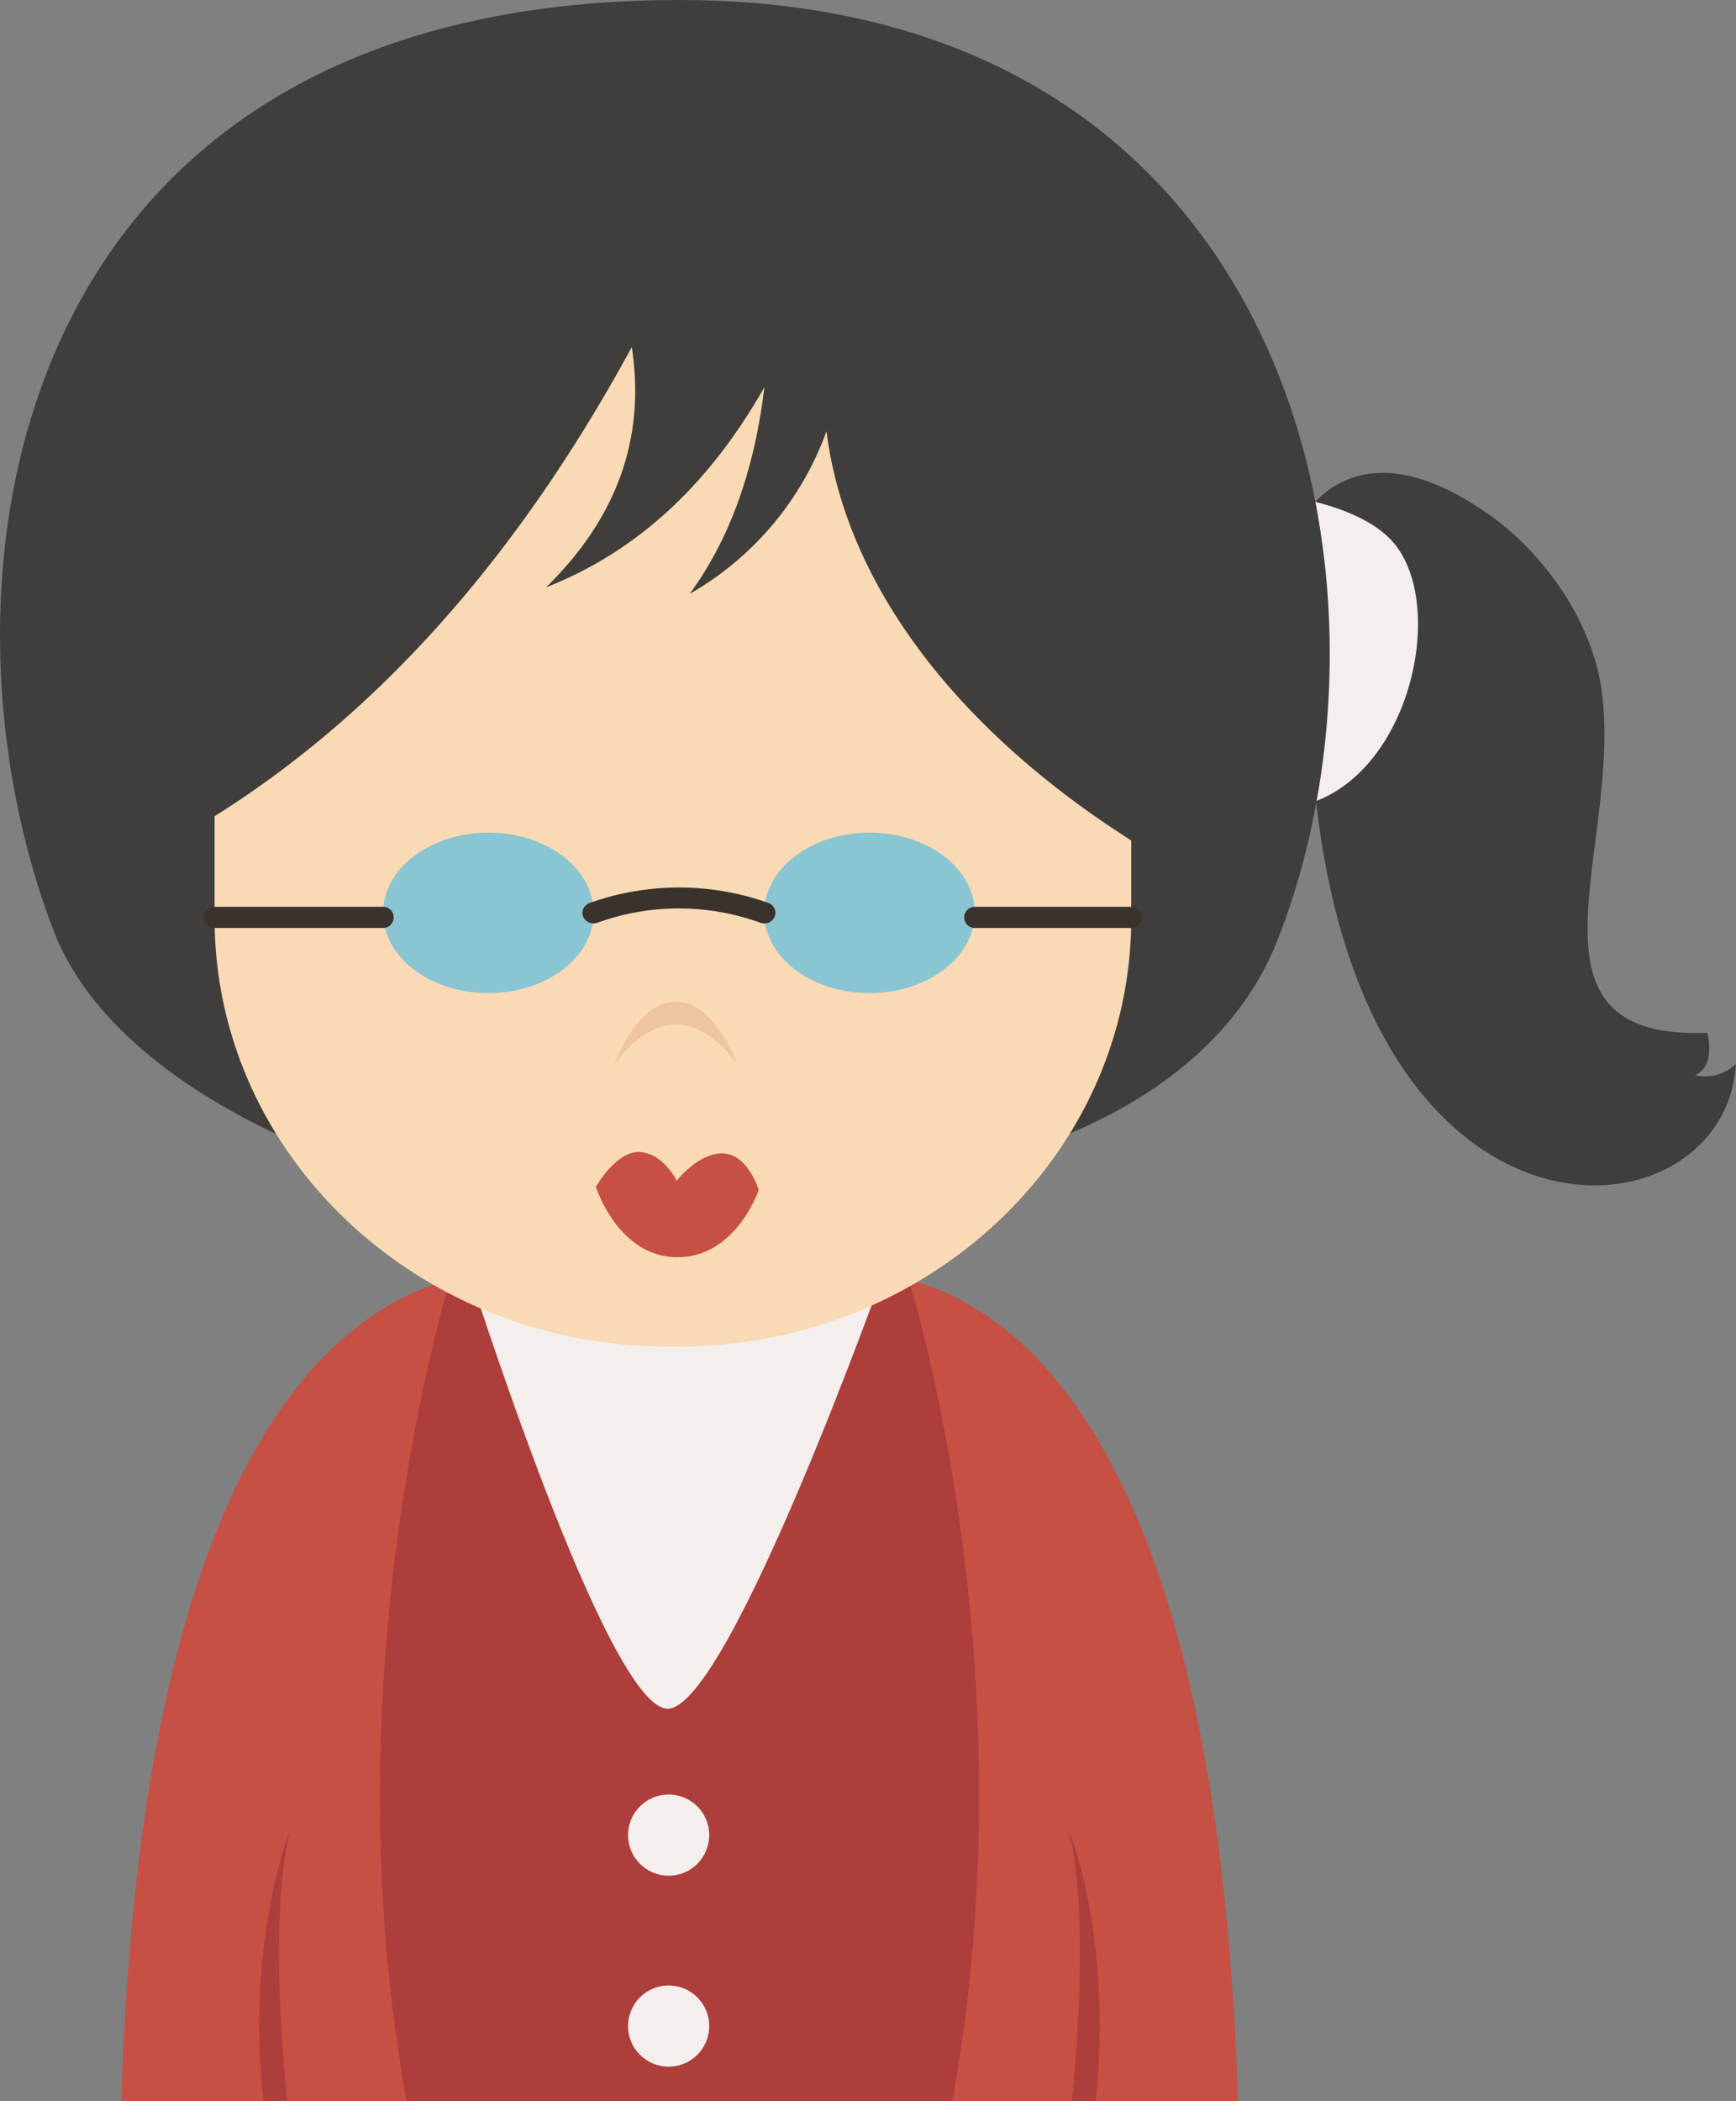 <svg xmlns="http://www.w3.org/2000/svg" viewBox="0 0 214.69 259.8"><rect x="0" y="0" width="214.69" height="259.8" fill="#808080" stroke="none"/><defs><style>.cls-1{fill:#ad3e3b;}.cls-2{fill:#f4efed;}.cls-3{fill:#c65044;}.cls-4{fill:#3f3e3d;}.cls-5{fill:#f9dab4;}.cls-6{fill:#efc4a0;}.cls-7{fill:#89c5d3;}.cls-8{fill:#3a332d;}</style></defs><title>资源 74</title><g id="图层_2" data-name="图层 2"><g id="Layer_1" data-name="Layer 1"><polygon class="cls-1" points="112.4 158.21 55.67 159.3 48.88 164.16 40.54 254.5 45.05 259.8 122.43 259.8 125.48 256.23 119.75 164.13 112.4 158.21"/><path class="cls-2" d="M57.67,156.27h52s-19.54,55-27.1,55S57.67,156.27,57.67,156.27Z"/><circle class="cls-2" cx="82.69" cy="226.9" r="5.02"/><circle class="cls-2" cx="82.69" cy="250.51" r="5.02"/><path class="cls-3" d="M153.09,259.8c-2.43-78.31-25.47-97.52-40.69-101.59,3.42,11.79,14,54.13,5.37,101.59Z"/><path class="cls-1" d="M132.57,259.8h2.94c2.12-20.61-3.36-33.51-3.36-33.51C134.55,235.56,133.31,252.25,132.57,259.8Z"/><path class="cls-3" d="M15,259.8H50.29c-8.61-47.46,2-89.8,5.38-101.59C40.45,162.28,17.41,181.49,15,259.8Z"/><path class="cls-1" d="M32.56,259.8H35.5c-.74-7.55-2-24.24.42-33.51C35.92,226.29,30.44,239.19,32.56,259.8Z"/><path class="cls-4" d="M159.55,66.89s5.75-16.6,24.7-3.19c6.2,4.39,12.68,12.67,13.87,22,2.43,19.22-11.51,42.94,13,42,0,0,1.19,4.13-1.52,5.25a5.64,5.64,0,0,0,5.07-1.37c-1.29,22.65-48.2,26.58-52.43-38.38Z"/><path class="cls-2" d="M159.55,61.42s9.14,1.2,12.91,5.82c6.6,8.1,1.65,29.45-11.75,32.43Z"/><path class="cls-4" d="M45.12,144.53S14.46,135.56,6.6,115C-9.79,72.21.25,0,84,0,160.4,0,175.21,72.42,158,116.22c-9.16,23.33-39.56,28.15-39.56,28.15Z"/><path class="cls-5" d="M83.79,166.5H82.65c-31,0-56.11-23.71-56.11-52.95V100.92c20.63-12.94,37.73-32.5,51.59-58,1.76,11.45-2,21.28-10.6,29.7,11.19-4.38,20.16-12.67,27-24.75C93.24,58.65,90,67,85.29,73.43a38,38,0,0,0,16.92-20.11c2.37,18.84,16,36.81,37.69,50.6v9.63C139.9,142.79,114.78,166.5,83.79,166.5Z"/><path class="cls-6" d="M76,131.61s2.67-7.76,7.58-7.76,7.59,7.76,7.59,7.76-3.21-4.94-7.59-4.94S76,131.61,76,131.61Z"/><path class="cls-3" d="M73.69,146.75s2.54-4.52,5.47-4.31S83.69,146,83.69,146s2.63-3.46,5.71-3.39,4.43,4.51,4.43,4.51-2.76,8.33-10.07,8.33S73.69,146.75,73.69,146.75Z"/><ellipse class="cls-7" cx="60.4" cy="112.87" rx="13.02" ry="9.92"/><ellipse class="cls-7" cx="107.53" cy="112.87" rx="13.02" ry="9.92"/><path class="cls-8" d="M73.42,114.18a1.4,1.4,0,0,1-1.31-.87,1.29,1.29,0,0,1,.84-1.67,32.88,32.88,0,0,1,22.06,0,1.3,1.3,0,0,1,.8,1.69,1.41,1.41,0,0,1-1.79.76,29.58,29.58,0,0,0-20.14,0A1.48,1.48,0,0,1,73.42,114.18Z"/><path class="cls-8" d="M47.38,114.74H26.54a1.31,1.31,0,1,1,0-2.62H47.38a1.31,1.31,0,1,1,0,2.62Z"/><path class="cls-8" d="M139.9,114.74H120.55a1.31,1.31,0,1,1,0-2.62H139.9a1.31,1.31,0,1,1,0,2.62Z"/></g></g></svg>
